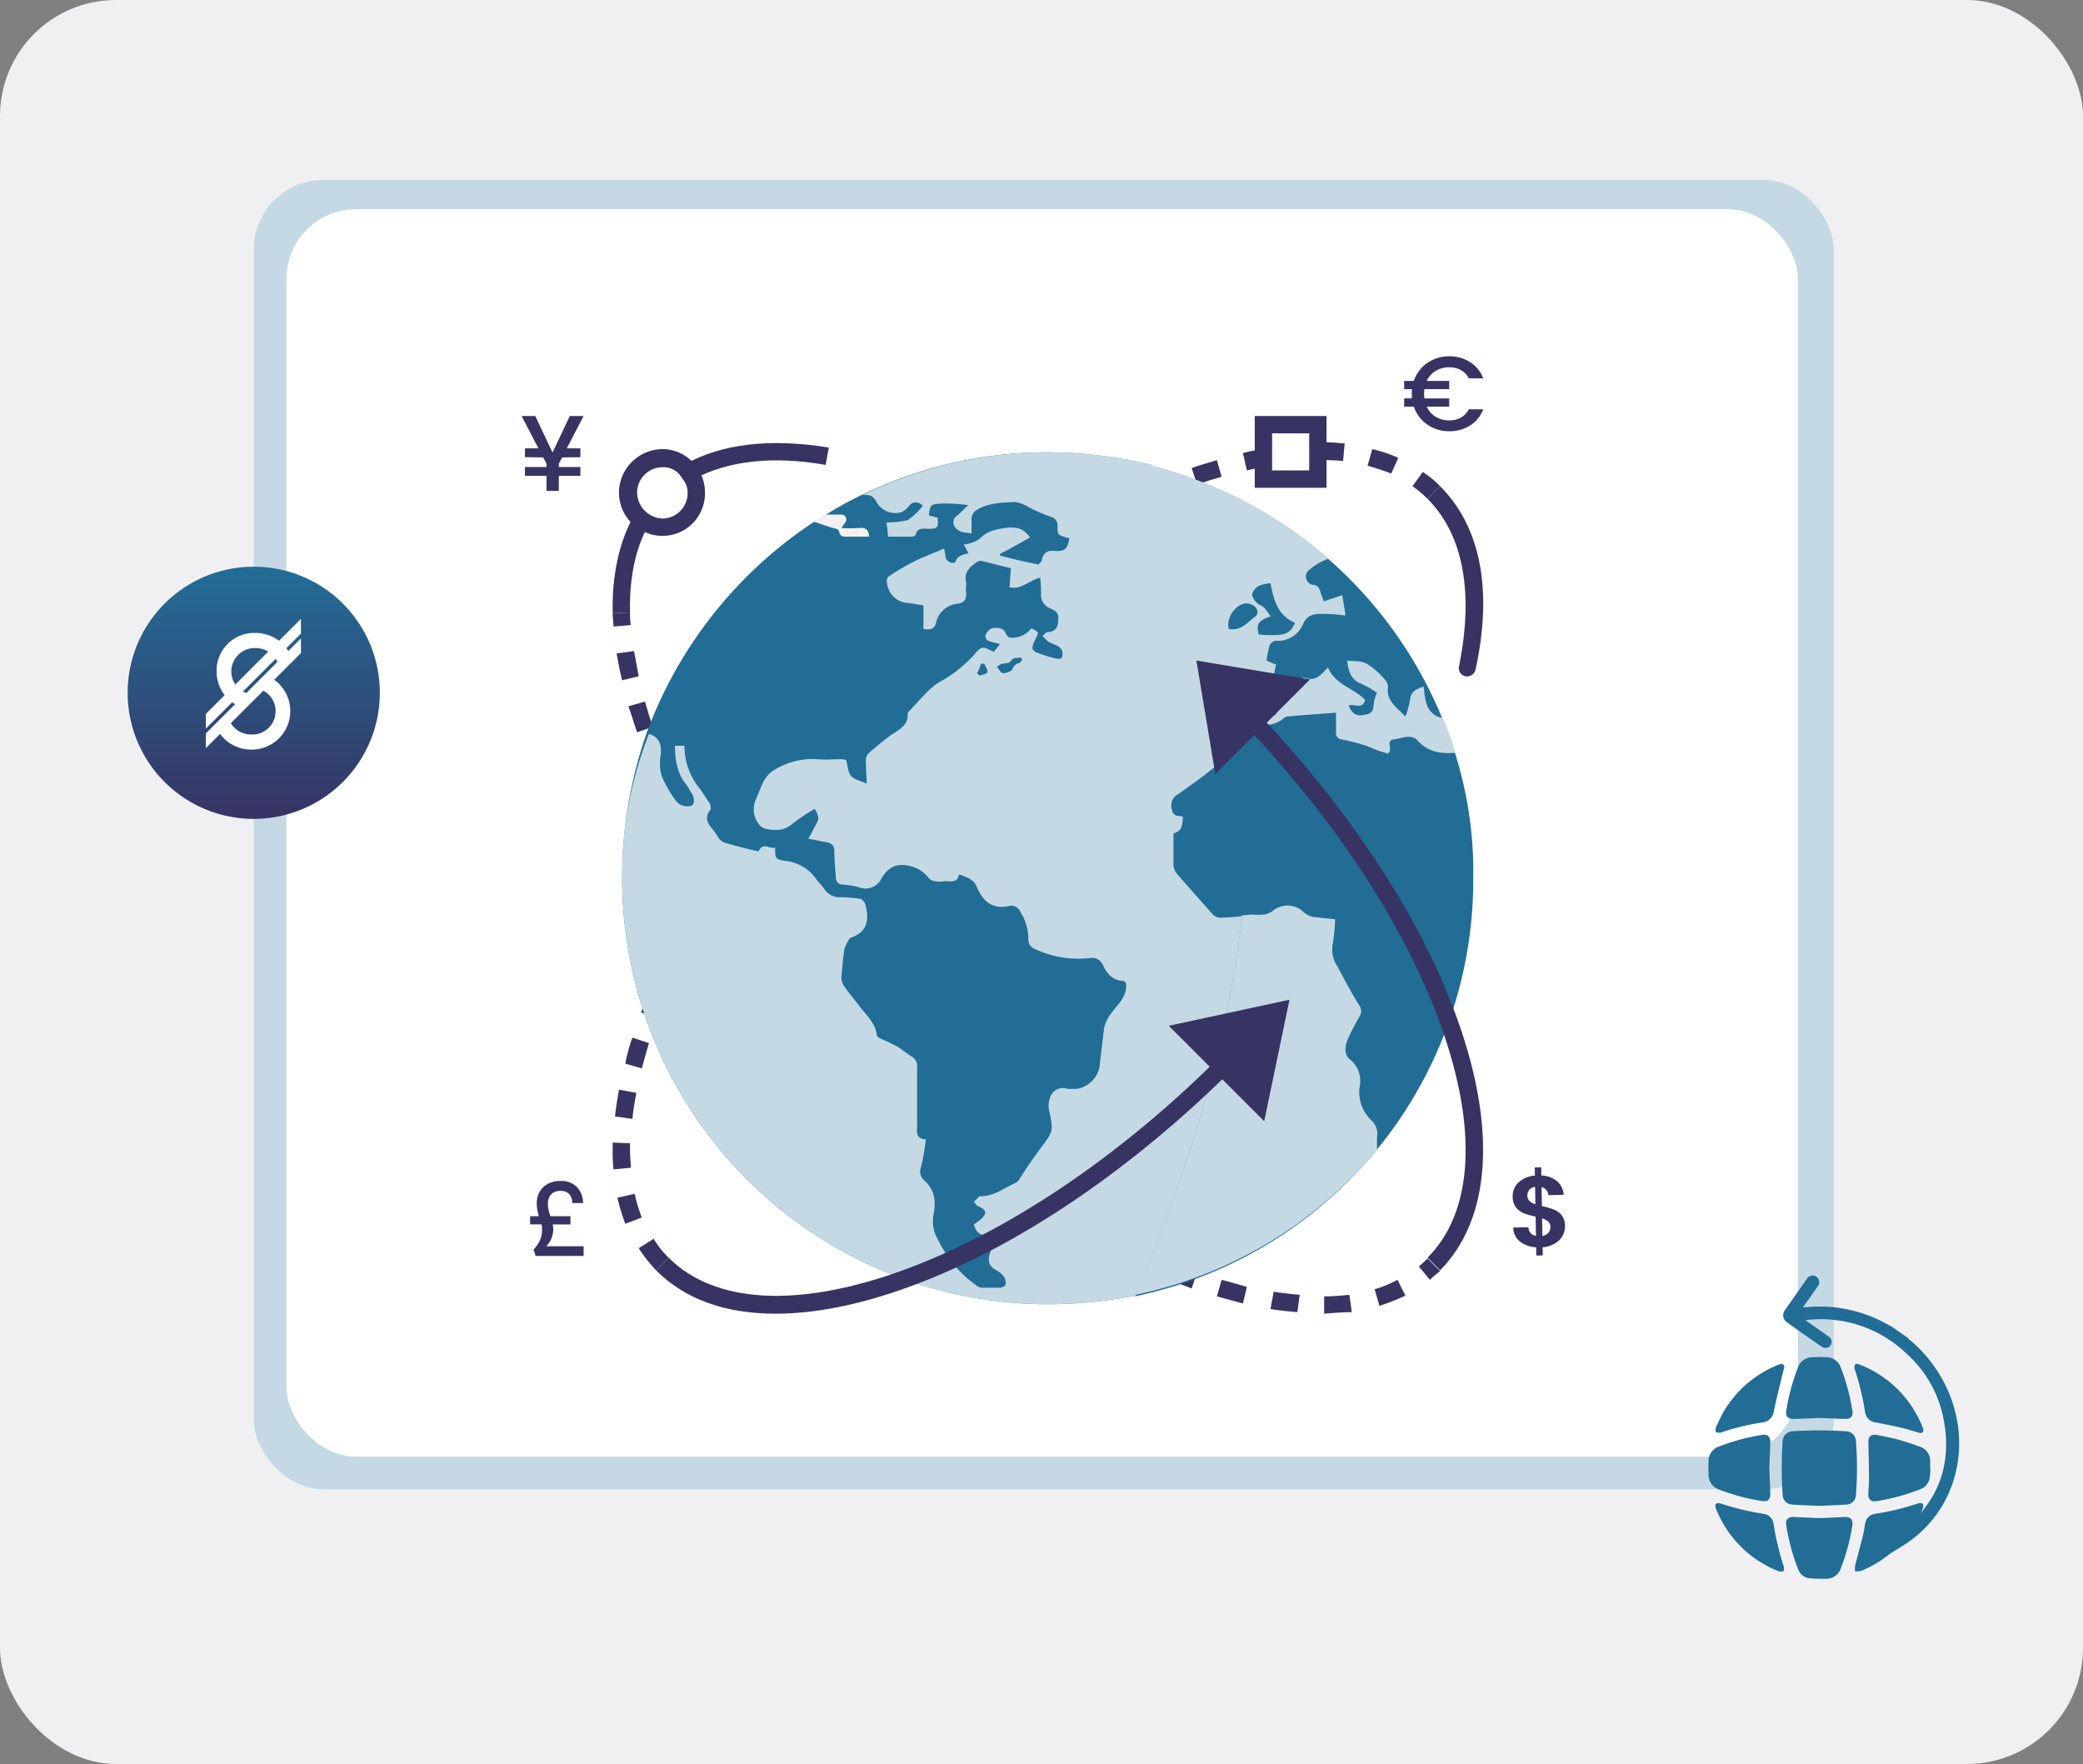 <svg xmlns="http://www.w3.org/2000/svg" xmlns:xlink="http://www.w3.org/1999/xlink" width="359" height="304" viewBox="0 0 359 304">
  <rect x="0" y="0" width="359" height="304" fill="#808080" stroke="none"/>
  <defs>
    <linearGradient id="linear-gradient" x1="0.5" x2="0.5" y2="1" gradientUnits="objectBoundingBox">
      <stop offset="0" stop-color="#226d96"/>
      <stop offset="1" stop-color="#373464"/>
    </linearGradient>
  </defs>
  <g id="Group_39686" data-name="Group 39686" transform="translate(-17 -7266)">
    <rect id="Rectangle_21812" data-name="Rectangle 21812" width="359" height="304" rx="20" transform="translate(376 7570) rotate(180)" fill="#f0f0f3"/>
    <g id="Group_39532" data-name="Group 39532" transform="translate(-1104.402 1667)">
      <g id="Group_39523" data-name="Group 39523" transform="translate(1165.134 5630)">
        <rect id="Rectangle_21851" data-name="Rectangle 21851" width="272.312" height="225.661" rx="12" transform="translate(0)" fill="#c4d9e4"/>
        <rect id="Rectangle_21852" data-name="Rectangle 21852" width="260.489" height="214.964" rx="12" transform="translate(5.631 5.067)" fill="#fff"/>
      </g>
      <g id="Group_39519" data-name="Group 39519" transform="translate(1415.839 5818.815)">
        <path id="Path_42546" data-name="Path 42546" d="M19.575,40.658c-1.577-.073-3.132-.126-4.685-.224a1.708,1.708,0,0,1-1.641-1.728,66.683,66.683,0,0,1,0-9.182A1.773,1.773,0,0,1,14.97,27.8a71.078,71.078,0,0,1,9.183,0,1.739,1.739,0,0,1,1.73,1.7,60.535,60.535,0,0,1,0,9.281,1.676,1.676,0,0,1-1.608,1.647c-1.57.1-3.143.154-4.7.226" transform="translate(-0.452 -0.955)" fill="#216d96"/>
        <path id="Path_42547" data-name="Path 42547" d="M10.5,34.18c.057,1.441.121,2.88.168,4.319.037,1.115-.437,1.523-1.526,1.335a35.926,35.926,0,0,1-7.286-1.961,2.683,2.683,0,0,1-1.834-2.6c-.023-.762-.027-1.525,0-2.286a2.654,2.654,0,0,1,1.785-2.527,36.1,36.1,0,0,1,7.429-2.007c.948-.168,1.46.288,1.431,1.26-.044,1.489-.112,2.978-.169,4.466" transform="translate(0 -0.981)" fill="#216d96"/>
        <path id="Path_42548" data-name="Path 42548" d="M19.578,25.058c-1.46.054-2.915.116-4.37.16-1.048.033-1.481-.456-1.3-1.473a36.062,36.062,0,0,1,2-7.379,2.621,2.621,0,0,1,2.424-1.775,22.949,22.949,0,0,1,2.538,0,2.612,2.612,0,0,1,2.427,1.773,35.55,35.55,0,0,1,2,7.481c.152.9-.285,1.4-1.2,1.376-1.506-.042-3.012-.107-4.515-.162" transform="translate(-0.479 -0.503)" fill="#216d96"/>
        <path id="Path_42549" data-name="Path 42549" d="M39.262,34.187a16.161,16.161,0,0,1-.156,1.762,2.455,2.455,0,0,1-1.57,1.851,35.5,35.5,0,0,1-7.713,2.083,1.055,1.055,0,0,1-1.274-1.188c.021-.981.122-1.961.118-2.941-.01-1.911-.067-3.82-.1-5.731,0-.085-.013-.169-.014-.254-.036-1.013.5-1.5,1.483-1.3,1.16.226,2.329.432,3.467.745,1.349.372,2.683.808,4,1.292a2.522,2.522,0,0,1,1.7,2.414c.021.422,0,.846,0,1.269l.064,0" transform="translate(-0.986 -0.981)" fill="#216d96"/>
        <path id="Path_42550" data-name="Path 42550" d="M19.569,43.3c1.441-.062,2.88-.111,4.318-.188,1.108-.059,1.581.434,1.389,1.531a35.33,35.33,0,0,1-1.985,7.33,2.618,2.618,0,0,1-2.524,1.774,23.1,23.1,0,0,1-2.983-.1A2.291,2.291,0,0,1,15.96,52.12,35.052,35.052,0,0,1,13.9,44.547c-.17-1,.326-1.491,1.354-1.439,1.438.071,2.876.127,4.314.19" transform="translate(-0.479 -1.488)" fill="#216d96"/>
        <path id="Path_42551" data-name="Path 42551" d="M37.962,27.158c-.071.487-.334.6-.706.5-.909-.257-1.806-.57-2.726-.785q-2.342-.546-4.708-.993A2.082,2.082,0,0,1,27.9,24.03,44.938,44.938,0,0,0,26.154,16.8a1.7,1.7,0,0,1-.06-.3c-.091-.591.187-.859.751-.65a16.169,16.169,0,0,1,1.943.863,19.127,19.127,0,0,1,8.992,9.878c.083.2.133.415.181.567" transform="translate(-0.9 -0.545)" fill="#216d96"/>
        <path id="Path_42552" data-name="Path 42552" d="M13.12,16.419c-.061.215-.148.489-.214.769-.529,2.216-1.089,4.425-1.569,6.651A2.213,2.213,0,0,1,9.3,25.877a40.287,40.287,0,0,0-6.7,1.6,2.2,2.2,0,0,1-.586.153c-.219.011-.546.028-.639-.1a.821.821,0,0,1-.059-.7,25.159,25.159,0,0,1,1.338-2.782,19.047,19.047,0,0,1,9.348-8.079,2.051,2.051,0,0,1,.58-.164c.377-.036.569.178.531.613" transform="translate(-0.044 -0.546)" fill="#216d96"/>
        <path id="Path_42553" data-name="Path 42553" d="M1.9,40.637a3.624,3.624,0,0,1,.4.1,45.371,45.371,0,0,0,7.286,1.743A1.929,1.929,0,0,1,11.248,44.1a47.93,47.93,0,0,0,1.778,7.434c.085.252.074.73-.069.821a1.12,1.12,0,0,1-.881-.013A19.049,19.049,0,0,1,1.368,41.635c-.282-.681-.117-1.035.529-1" transform="translate(-0.043 -1.403)" fill="#216d96"/>
        <path id="Path_42554" data-name="Path 42554" d="M37.369,40.624c.462-.009.62.209.567.577a2.416,2.416,0,0,1-.179.578A19.152,19.152,0,0,1,27.251,52.3a.445.445,0,0,1-.142.052c-.3.016-.606.027-.909.039a3.336,3.336,0,0,1-.024-.911c.445-1.785.938-3.558,1.385-5.342.163-.655.238-1.33.363-1.995A1.971,1.971,0,0,1,29.6,42.478a44.806,44.806,0,0,0,7.285-1.744,4.048,4.048,0,0,1,.482-.11" transform="translate(-0.903 -1.403)" fill="#216d96"/>
        <path id="Path_42555" data-name="Path 42555" d="M35.39,42.655c5.178-4.818,7-10.941,5.572-18.078a20.189,20.189,0,0,0-6.273-11.04A21.328,21.328,0,0,0,17.548,7.654c-.081.008-.159.032-.334.069l.462.324c1.172.825,2.35,1.642,3.514,2.478a1.058,1.058,0,0,1,.421,1.315,1.025,1.025,0,0,1-1.211.6,1.672,1.672,0,0,1-.528-.243c-1.93-1.347-3.862-2.692-5.777-4.06a1.485,1.485,0,0,1-.408-2.219q1.871-2.673,3.75-5.34A1.118,1.118,0,0,1,19.066.213,1.126,1.126,0,0,1,19.3,1.872c-.828,1.188-1.664,2.37-2.534,3.611.167,0,.275.013.379,0A23.71,23.71,0,0,1,30.722,8.1c.494.254.978.529,1.467.795l2.593,1.822a2.444,2.444,0,0,0,.24.259,23.564,23.564,0,0,1,4.754,5.262c6.854,10.32,4.461,23.75-5.526,30.154-3.13,2.006-4.045,2.4-4.459,2.192-2.084-1.051,2.388-2.2,5.6-5.923" transform="translate(-0.461 0)" fill="#216d96"/>
      </g>
      <g id="Group_39522" data-name="Group 39522" transform="translate(1211.301 5660.403)">
        <path id="Path_42748" data-name="Path 42748" d="M8.921,10.188a3.307,3.307,0,0,1-.46,1.692,3.58,3.58,0,0,1-1.354,1.3,4.89,4.89,0,0,1-2.109.6v1.406H3.888V13.763a4.9,4.9,0,0,1-2.794-1.05A3.1,3.1,0,0,1,0,10.292H2.6A1.528,1.528,0,0,0,3.888,11.8V8.487a15.257,15.257,0,0,1-2.013-.625A3.255,3.255,0,0,1,.555,6.856,2.947,2.947,0,0,1,0,4.964,3.132,3.132,0,0,1,1.085,2.5a4.685,4.685,0,0,1,2.8-1.093V0H5V1.406A4.515,4.515,0,0,1,7.663,2.412a3.385,3.385,0,0,1,1.119,2.4H6.161A1.6,1.6,0,0,0,5,3.4v3.28a16.779,16.779,0,0,1,2.057.633,3.223,3.223,0,0,1,1.31.989A2.91,2.91,0,0,1,8.921,10.188ZM2.534,4.842a1.273,1.273,0,0,0,.347.929,2.527,2.527,0,0,0,1.007.581v-3a1.628,1.628,0,0,0-.989.469A1.421,1.421,0,0,0,2.534,4.842ZM5,11.837A1.766,1.766,0,0,0,6.031,11.3,1.456,1.456,0,0,0,6.4,10.292a1.211,1.211,0,0,0-.364-.92A2.758,2.758,0,0,0,5,8.8Z" transform="translate(170.726 139.856) rotate(-1)" fill="#373464"/>
        <path id="Path_42747" data-name="Path 42747" d="M9.779,10.765a3.358,3.358,0,0,0,1.355-1.428h2.492a5.613,5.613,0,0,1-2.274,2.8,6.593,6.593,0,0,1-3.584.982,6.451,6.451,0,0,1-3.784-1.155,6.029,6.029,0,0,1-2.31-3.084H0V7.463H1.346q-.036-.509-.036-.8t.036-.8H0V4.443H1.674a6.029,6.029,0,0,1,2.31-3.084A6.451,6.451,0,0,1,7.768.2a6.564,6.564,0,0,1,3.575.992,5.646,5.646,0,0,1,2.283,2.811H11.134A3.358,3.358,0,0,0,9.779,2.578,4.058,4.058,0,0,0,7.768,2.1a4.385,4.385,0,0,0-2.338.619A3.981,3.981,0,0,0,3.893,4.443H7.768V5.862H3.493a5.9,5.9,0,0,0,0,1.6H7.768V8.882H3.893a3.962,3.962,0,0,0,1.537,1.747,4.385,4.385,0,0,0,2.338.619,4.058,4.058,0,0,0,2.01-.482" transform="translate(152.103 -0.204)" fill="#373464"/>
        <path id="Path_42750" data-name="Path 42750" d="M19.034,11.255v1.661H10.762l-.357-1.108a5.968,5.968,0,0,0,1.108-1.6,4.815,4.815,0,0,0,.357-1.974,3.473,3.473,0,0,0-.088-.75H9.817V6.074h1.517a6.877,6.877,0,0,1-.375-2.18,3.981,3.981,0,0,1,.52-2.072A3.5,3.5,0,0,1,12.908.473,4.5,4.5,0,0,1,15.016,0a3.728,3.728,0,0,1,2.893,1.072,4.024,4.024,0,0,1,1.02,2.733H17.07a2.224,2.224,0,0,0-.5-1.528,1.981,1.981,0,0,0-1.554-.563,2.141,2.141,0,0,0-1.545.554A2.292,2.292,0,0,0,12.888,4,4.6,4.6,0,0,0,13,5c.071.322.174.679.3,1.072h3.467V7.486H13.712a3.621,3.621,0,0,1,.088.768,4.225,4.225,0,0,1-1.2,3Z" transform="translate(-8.348 142.123)" fill="#373464"/>
        <path id="Path_42749" data-name="Path 42749" d="M25.032,5.887h2.342V7.411l-3.142.037-.576,1.1V9.1h3.719v1.524H23.655v2.6H21.538v-2.6H17.821V9.1h3.717V8.545l-.576-1.1-3.141-.037V5.887h2.323L17.245.312H19.6l2.974,6.3,2.974-6.3h2.379Z" transform="translate(-17.245 9.976)" fill="#373464"/>
        <g id="Group_39520" data-name="Group 39520" transform="translate(15.683 10.287)">
          <g id="Group_39518" data-name="Group 39518">
            <path id="Path_42703" data-name="Path 42703" d="M8.936,34.447c0-.816-.136-1.5-.136-2.311L11.791,32a11.694,11.694,0,0,0,.136,2.175Z" transform="translate(-8.79 1.851)" fill="#373464"/>
            <path id="Path_42704" data-name="Path 42704" d="M131.245,151.1v-2.991c1.5,0,2.991-.136,4.35-.272l.408,2.991C134.508,150.824,132.877,150.96,131.245,151.1Zm-4.622-.272c-1.5-.136-3.127-.272-4.622-.544l.544-2.991c1.5.272,2.991.408,4.486.544Zm14.139-1.088-.816-2.855a20.072,20.072,0,0,0,3.942-1.631l1.359,2.719A34.278,34.278,0,0,1,140.762,149.737Zm-23.519-.408-4.486-1.224.816-2.855c1.5.408,2.991.816,4.35,1.224Zm-8.837-2.583c-1.359-.544-2.855-1.088-4.35-1.631l1.088-2.855c1.359.544,2.855,1.088,4.214,1.631Zm-8.7-3.535c-1.359-.68-2.719-1.359-4.214-2.039l1.359-2.719c1.359.68,2.719,1.359,4.078,1.9ZM91.413,139c-1.359-.68-2.719-1.5-4.078-2.311l1.5-2.583c1.359.816,2.583,1.5,3.942,2.175Zm-8.021-4.622c-1.224-.816-2.583-1.631-3.942-2.583l1.631-2.447c1.224.816,2.583,1.631,3.807,2.447Zm-7.613-5.166c-1.224-.952-2.447-1.767-3.671-2.719l1.767-2.447c1.224.952,2.447,1.767,3.671,2.719Zm-7.341-5.574c-1.224-.952-2.447-1.9-3.535-2.855l1.9-2.311c1.224.952,2.311,1.9,3.535,2.855Zm-7.205-5.846c-1.088-.952-2.311-2.039-3.4-3.127l2.039-2.175c1.088,1.088,2.311,2.039,3.4,2.991Zm-6.8-6.254c-1.088-.952-2.039-2.039-3.127-3.127l-.136-.136,2.175-2.175.136.136c1.088,1.088,2.039,2.039,3.127,2.991Zm-6.526-6.526c-1.088-1.088-2.175-2.311-3.127-3.4l2.175-2.039c.952,1.088,2.039,2.175,3.127,3.263Zm-6.254-6.933c-.952-1.224-2.039-2.311-2.991-3.535l2.311-1.9c.952,1.224,1.9,2.311,2.991,3.535ZM35.81,91.007l-2.855-3.671L35.4,85.569c.952,1.224,1.767,2.447,2.719,3.671ZM30.236,83.53c-.952-1.224-1.767-2.583-2.583-3.807L30.1,78.092c.816,1.224,1.631,2.447,2.583,3.807ZM25.07,75.917c-.816-1.359-1.631-2.583-2.447-3.942l2.583-1.5c.816,1.224,1.5,2.583,2.311,3.942ZM20.448,67.9c-.68-1.359-1.5-2.719-2.175-4.078l2.719-1.359,2.039,4.078ZM16.369,59.6c-.68-1.5-1.224-2.855-1.767-4.214L17.457,54.3c.544,1.359,1.088,2.719,1.767,4.214Zm-3.535-8.7c-.544-1.5-.952-2.991-1.5-4.486l2.855-.816c.408,1.359.816,2.855,1.359,4.35ZM10.252,41.93C9.844,40.3,9.572,38.8,9.3,37.308l2.991-.408c.272,1.359.544,2.855.816,4.35Z" transform="translate(-8.61 3.613)" fill="#373464"/>
            <path id="Path_42705" data-name="Path 42705" d="M112.9,117.571l-1.9-2.311a14.885,14.885,0,0,0,1.5-1.359l2.175,2.175a17.223,17.223,0,0,0-1.767,1.5Z" transform="translate(27.949 31.293)" fill="#373464"/>
            <path id="Path_42706" data-name="Path 42706" d="M8.8,36.558C8.667,30.032,9.89,24.322,12.473,19.7l2.583,1.5c-2.311,4.078-3.4,9.244-3.263,15.226Z" transform="translate(-8.792 -2.571)" fill="#373464"/>
            <path id="Path_42707" data-name="Path 42707" d="M19.5,16.742,18,14.159c6.39-3.535,14.682-4.486,24.743-2.855L42.2,14.3c-9.109-1.631-16.994-.68-22.7,2.447Z" transform="translate(-5.483 -5.866)" fill="#373464"/>
            <path id="Path_42708" data-name="Path 42708" d="M17.077,26.254a7.724,7.724,0,0,1-4.486-1.5A7.405,7.405,0,0,1,9.6,18.777,7.544,7.544,0,0,1,17.077,11.3a7.154,7.154,0,0,1,5.846,2.991,7.417,7.417,0,0,1,1.5,4.486,7.34,7.34,0,0,1-7.341,7.477Zm0-11.827a4.38,4.38,0,0,0-4.35,4.35,4.509,4.509,0,0,0,1.767,3.535,4.636,4.636,0,0,0,2.583.952,4.38,4.38,0,0,0,4.35-4.35,3.589,3.589,0,0,0-.952-2.583A3.615,3.615,0,0,0,17.077,14.427Z" transform="translate(-8.502 -5.59)" fill="#373464"/>
            <path id="Path_42709" data-name="Path 42709" d="M104.5,14.155c1.359.408,2.719.816,4.078,1.359L109.8,12.8a24.826,24.826,0,0,0-4.486-1.5Z" transform="translate(25.613 -5.59)" fill="#373464"/>
            <path id="Path_42710" data-name="Path 42710" d="M98.2,10.536v2.991h.408a38.2,38.2,0,0,1,3.943.136l.272-2.991a41.171,41.171,0,0,0-4.214-.272Z" transform="translate(23.348 -5.914)" fill="#373464"/>
            <path id="Path_42711" data-name="Path 42711" d="M111.967,14.2,110.2,16.647a19.88,19.88,0,0,1,2.583,2.175l2.175-2.175A16.84,16.84,0,0,0,111.967,14.2Z" transform="translate(27.662 -4.548)" fill="#373464"/>
            <path id="Path_42712" data-name="Path 42712" d="M18.1,71.507,20.683,73c.68-1.224,1.5-2.583,2.311-3.807l-2.583-1.5C19.6,68.924,18.916,70.283,18.1,71.507Z" transform="translate(-5.447 14.685)" fill="#373464"/>
            <path id="Path_42713" data-name="Path 42713" d="M15.1,77.578,17.819,78.8a35.877,35.877,0,0,1,2.039-3.942L17.139,73.5A28.533,28.533,0,0,0,15.1,77.578Z" transform="translate(-6.525 16.77)" fill="#373464"/>
            <path id="Path_42714" data-name="Path 42714" d="M25.4,60.171l2.447,1.767c.816-1.224,1.767-2.447,2.719-3.671L28.119,56.5C27.167,57.724,26.216,58.947,25.4,60.171Z" transform="translate(-2.822 10.658)" fill="#373464"/>
            <path id="Path_42715" data-name="Path 42715" d="M21.6,65.807l2.583,1.631,2.447-3.671L24.183,62A37.389,37.389,0,0,0,21.6,65.807Z" transform="translate(-4.188 12.635)" fill="#373464"/>
            <path id="Path_42716" data-name="Path 42716" d="M12.1,113.031a26.286,26.286,0,0,0,2.991,3.807l2.175-2.175a15.184,15.184,0,0,1-2.583-3.263Z" transform="translate(-7.604 30.394)" fill="#373464"/>
            <path id="Path_42717" data-name="Path 42717" d="M12.771,93.044,9.78,92.5c-.272,1.5-.544,3.127-.68,4.622l2.991.408C12.227,96.035,12.5,94.539,12.771,93.044Z" transform="translate(-8.682 23.6)" fill="#373464"/>
            <path id="Path_42718" data-name="Path 42718" d="M16.886,80.824,14.167,79.6c-.544,1.5-1.224,2.855-1.767,4.214L15.255,84.9Z" transform="translate(-7.496 18.962)" fill="#373464"/>
            <path id="Path_42719" data-name="Path 42719" d="M14.478,86.852,11.624,85.9A27.524,27.524,0,0,0,10.4,90.386l2.855.816c.408-1.5.816-2.991,1.224-4.35Z" transform="translate(-8.215 21.227)" fill="#373464"/>
            <path id="Path_42720" data-name="Path 42720" d="M12.391,105.7l-2.991.68a35.051,35.051,0,0,0,1.359,4.486l2.855-1.088A23.251,23.251,0,0,1,12.391,105.7Z" transform="translate(-8.574 28.345)" fill="#373464"/>
            <path id="Path_42721" data-name="Path 42721" d="M29.4,54.835l2.311,1.9c.952-1.224,1.9-2.311,2.855-3.535l-2.311-1.9C31.3,52.524,30.352,53.611,29.4,54.835Z" transform="translate(-1.384 8.789)" fill="#373464"/>
            <path id="Path_42722" data-name="Path 42722" d="M11.791,100.559V99.336L8.8,99.2v1.224a27.3,27.3,0,0,0,.136,3.4l2.991-.272C11.927,102.735,11.791,101.647,11.791,100.559Z" transform="translate(-8.79 26.008)" fill="#373464"/>
            <path id="Path_42723" data-name="Path 42723" d="M40.883,42.08,38.3,44.663,40.475,46.7c.816-.816,1.631-1.767,2.583-2.583l.544-.544L41.427,41.4Z" transform="translate(1.815 5.23)" fill="#373464"/>
            <path id="Path_42724" data-name="Path 42724" d="M70,19.775l1.5,2.583c1.359-.68,2.583-1.359,3.942-2.039L74.078,17.6C72.583,18.416,71.359,19.1,70,19.775Z" transform="translate(13.21 -3.325)" fill="#373464"/>
            <path id="Path_42725" data-name="Path 42725" d="M76,16.7l1.224,2.719c1.359-.68,2.719-1.224,4.078-1.767L80.214,14.8C78.719,15.48,77.359,16.159,76,16.7Z" transform="translate(15.367 -4.332)" fill="#373464"/>
            <path id="Path_42726" data-name="Path 42726" d="M64.2,23.211l1.631,2.583c1.224-.816,2.583-1.631,3.807-2.311L68.007,20.9C66.783,21.58,65.424,22.4,64.2,23.211Z" transform="translate(11.125 -2.139)" fill="#373464"/>
            <path id="Path_42727" data-name="Path 42727" d="M88.7,11.98l.68,2.991c1.088-.272,2.039-.408,3.127-.68L91.963,11.3A27.844,27.844,0,0,0,88.7,11.98Z" transform="translate(19.933 -5.59)" fill="#373464"/>
            <path id="Path_42728" data-name="Path 42728" d="M82.2,14.059l.952,2.855c1.359-.544,2.855-.952,4.214-1.359L86.55,12.7C85.191,13.108,83.7,13.516,82.2,14.059Z" transform="translate(17.596 -5.087)" fill="#373464"/>
            <path id="Path_42729" data-name="Path 42729" d="M33.7,49.7l2.311,2.039c.952-1.088,2.039-2.175,2.991-3.4L36.827,46.3c-1.088,1.088-2.039,2.175-3.127,3.4Z" transform="translate(0.161 6.992)" fill="#373464"/>
            <path id="Path_42730" data-name="Path 42730" d="M48,35.355l2.039,2.311c1.088-.952,2.311-1.9,3.4-2.855l-1.9-2.311C50.311,33.452,49.224,34.4,48,35.355Z" transform="translate(5.302 2.031)" fill="#373464"/>
            <path id="Path_42731" data-name="Path 42731" d="M43,39.891l2.039,2.175c1.088-1.088,2.175-2.039,3.263-2.991L46.263,36.9C45.311,37.852,44.224,38.8,43,39.891Z" transform="translate(3.504 3.613)" fill="#373464"/>
            <path id="Path_42732" data-name="Path 42732" d="M53.2,31.055l1.9,2.311c1.224-.952,2.311-1.9,3.535-2.719L56.871,28.2C55.647,29.288,54.424,30.1,53.2,31.055Z" transform="translate(7.171 0.485)" fill="#373464"/>
            <path id="Path_42733" data-name="Path 42733" d="M58.6,26.983l1.767,2.447c1.224-.816,2.447-1.767,3.671-2.583L62.407,24.4C61.047,25.352,59.824,26.167,58.6,26.983Z" transform="translate(9.112 -0.881)" fill="#373464"/>
            <path id="Path_42734" data-name="Path 42734" d="M114.275,16,112.1,18.175c6.118,6.118,8.021,16.042,5.438,28.821a1.448,1.448,0,0,0,1.088,1.767,1.536,1.536,0,0,0,1.767-1.224C123.384,33.809,121.209,22.933,114.275,16Z" transform="translate(28.345 -3.901)" fill="#373464"/>
            <path id="Path_42735" data-name="Path 42735" d="M102.571,19.471H90.2V7.1h12.371Zm-9.38-2.991h6.39v-6.39h-6.39Z" transform="translate(20.472 -7.1)" fill="#373464"/>
          </g>
          <path id="Path_42736" data-name="Path 42736" d="M101.221,13.875A76.958,76.958,0,0,0,83.412,11.7a73.113,73.113,0,0,0-32.084,7.341,58.575,58.575,0,0,0-6.39,3.535L42.9,23.8A74.275,74.275,0,0,0,14.214,60.1,76.062,76.062,0,0,0,10,85.112a73.453,73.453,0,0,0,73.412,73.412,78.89,78.89,0,0,0,15.09-1.5c22.16-52.068,27.869-100.738,2.719-143.153Z" transform="translate(-8.359 -5.446)" fill="#216d96"/>
          <path id="Path_42737" data-name="Path 42737" d="M130.331,63.429a51.026,51.026,0,0,0-2.311-6.39A73.879,73.879,0,0,0,77.719,13.4C102.869,55.816,97.16,104.485,75,156.553a73.3,73.3,0,0,0,58.322-71.917A67.831,67.831,0,0,0,130.331,63.429Z" transform="translate(15.008 -4.835)" fill="#216d96"/>
          <path id="Path_42738" data-name="Path 42738" d="M38.65,22.455c.136,1.088.952.952,1.767.952h3.4c0-1.088-.544-1.631-1.631-1.5a23.9,23.9,0,0,1-3.127,0,9.269,9.269,0,0,1,.68-.952.861.861,0,0,0-.816-1.359H36.339L34.3,20.824c1.359.408,2.583.952,3.942,1.224.136.136.408.272.408.408Z" transform="translate(0.377 -2.606)" fill="#f2f2f2"/>
          <path id="Path_42739" data-name="Path 42739" d="M116.7,111.222v-2.175a3.118,3.118,0,0,0-.952-2.855,6.7,6.7,0,0,1-2.039-5.846,4.681,4.681,0,0,0-1.631-4.622c-1.088-.816-.952-2.311-.408-3.535a35.876,35.876,0,0,1,2.039-3.943,1.655,1.655,0,0,0,0-1.767c-1.359-2.175-2.583-4.486-3.807-6.8a5.033,5.033,0,0,1-.816-3.942,40.276,40.276,0,0,0,.408-4.214c-1.359-.136-2.583-.272-3.807-.408a3.7,3.7,0,0,1-1.631-.816,3.987,3.987,0,0,0-5.438-.136,2.851,2.851,0,0,1-1.5.544,8.882,8.882,0,0,1-1.9,0c-.544,0-1.088.136-1.767.136C91.142,91.917,84.616,113.8,75.1,136.236A73.723,73.723,0,0,0,116.7,111.222Z" transform="translate(15.044 15.21)" fill="#c4d9e4"/>
          <path id="Path_42740" data-name="Path 42740" d="M91.546,49.562a7.154,7.154,0,0,1,5.3-.136c.408.136.816.136,1.359.272l.408-2.039a14.154,14.154,0,0,1-1.631-.68,19.247,19.247,0,0,1,.544-2.719,1.573,1.573,0,0,1,.952-.68,4.756,4.756,0,0,0,4.894-3.127c.952-1.767,2.583-1.5,4.078-1.5a29.237,29.237,0,0,1,3.127.272c-.136-1.359-.408-2.447-.544-3.535-1.088.408-2.039.68-3.127,1.088a9.438,9.438,0,0,1-.68-1.767c-.272-.68-.544-1.088-1.359-1.088a1.487,1.487,0,0,1-.816-2.311,10.9,10.9,0,0,1,2.583-1.767c.272-.136.68-.272.952-.408A72.818,72.818,0,0,0,77,13.4,114.16,114.16,0,0,1,91,49.834c.272-.136.408-.272.544-.272Zm2.991-14.139a2.388,2.388,0,0,1,1.224-1.359,7.842,7.842,0,0,1,1.9-.408c.544,2.855,1.224,5.574,4.214,6.8-.816,2.175-2.175,2.311-6.254,2.039-.408-1.9-.136-2.311,2.039-3.127a14.238,14.238,0,0,0-1.088-1.5c-.408-.408-1.088-.544-1.359-.952C94.809,36.511,94.4,35.831,94.537,35.424Zm-.136,1.9c.952.408,1.359,1.5.68,2.039-1.359.952-2.447,2.583-4.622,2.175-.544-2.311,1.9-5.166,3.942-4.214Z" transform="translate(15.727 -4.835)" fill="#c4d9e4"/>
          <path id="Path_42741" data-name="Path 42741" d="M123.411,48.024c-1.767-.272-2.855-1.5-3.127-3.535-.136-.544-.136-1.224-.272-1.9-1.224.408-2.175.816-2.311,2.175a16.72,16.72,0,0,1-.816,2.991c-1.5-1.631-3.4-2.719-2.991-5.166a2.163,2.163,0,0,0-.68-1.359,13.158,13.158,0,0,0-2.991-2.583c-.952-.544-2.175-.408-3.4-.544.272,1.9.68,3.263,2.311,3.942a14.275,14.275,0,0,1,2.855,1.631,5.188,5.188,0,0,0-.544,1.767c-.136,1.5-.272,1.767-1.767,2.039-1.224.272-2.039-.272-2.583-1.631.952-.408,2.311.816,2.855-.952-1.9-2.039-5.166-2.583-6.39-5.574-.272.272-.544.408-.68.68-.952.952-1.9,1.631-3.263,1.088a1.127,1.127,0,0,0-1.088.408c-1.359,1.767-2.583,3.671-3.807,5.574-.136.272-.408.544-.544.544-2.039.136-4.078.68-5.982,0,.136.68.136,1.359.272,1.9a5.782,5.782,0,0,1,1.5-.272c2.175,0,4.214.272,5.982-1.224a1.031,1.031,0,0,1,.544-.272c2.719-.272,5.438-.408,8.429-.68v3.4a1.083,1.083,0,0,0,.952,1.224,38.934,38.934,0,0,1,3.807.952c.952.272,1.9.816,2.855,1.088.408.136.952.272,1.359.408.136-.272.272-.272.272-.408.272-.68-.544-1.9.68-2.039,1.359-.136,2.991-1.088,4.214.272,1.9,2.039,4.078,2.175,6.39,2.039a52.175,52.175,0,0,0-2.039-5.982Z" transform="translate(19.753 4.044)" fill="#c4d9e4"/>
          <path id="Path_42742" data-name="Path 42742" d="M115.5,56.835a1.965,1.965,0,0,1-.952-1.359c-.272-1.5-.952-2.991,0-4.486a1.392,1.392,0,0,1,.816-.68,116.167,116.167,0,0,0-14-36.434A76.957,76.957,0,0,0,83.548,11.7a73.113,73.113,0,0,0-32.084,7.341,4.191,4.191,0,0,1,1.359.136A2.446,2.446,0,0,1,53.911,20.4a3.748,3.748,0,0,0,4.214,1.631,3.748,3.748,0,0,0,1.224-.952,1.457,1.457,0,0,1,2.447-.136,11.051,11.051,0,0,1-2.583,2.447,15.163,15.163,0,0,1-3.671.408,14.981,14.981,0,0,1,.272,2.447h4.214a1.031,1.031,0,0,0,.544-.272c.272-1.359,1.359-1.088,2.175-1.088,1.631,0,1.767-.136,1.631-1.9-.544-.136-.952-.272-1.5-.408.136-2.039.544-1.9,2.039-2.039a29.57,29.57,0,0,1,4.758.272c-.816.68-1.359,1.359-1.9,1.767a1.4,1.4,0,0,0-.408,2.039,2.445,2.445,0,0,0,1.224.816c.544.136,1.088.136,1.631.272V23.12a2.025,2.025,0,0,1,.544-1.224c2.039-1.5,4.622-1.5,6.933-1.631a6.106,6.106,0,0,1,2.447.952,32.055,32.055,0,0,0,3.807,1.631,1.473,1.473,0,0,1,1.088,1.5c0,1.631,0,1.631,2.039,2.175-.272,1.767-.816,2.311-2.447,2.175-1.359-.136-2.039.272-2.311,1.631-.136.272-.544.816-.68.68-2.175-.408-4.35-.952-6.526-1.5v-.272c1.767-.952,3.535-1.9,5.166-2.855-1.088-1.631-2.447-1.9-4.35-1.631-1.631.272-3.127.544-4.35,1.9a6.347,6.347,0,0,1-2.719.952,14.827,14.827,0,0,1,.816,1.5c-.816.272-1.767.272-2.175,1.359-.272.68-1.631.136-1.767-.68a8.876,8.876,0,0,0-.272-1.5c-1.767.816-3.4,1.359-5.03,2.175a42.633,42.633,0,0,0-4.214,2.447c-.68.408-.68.816-.544,1.5a3.794,3.794,0,0,0,3.671,3.263c.816.136,1.631.272,2.583.408v4.078c1.088.136,1.9.136,2.175-1.088A4.185,4.185,0,0,1,67.778,37.8c1.224-.136,1.631-.816,1.5-2.039-.136-.544.136-1.088,0-1.631-.408-1.767.68-2.719,1.9-3.535a1.194,1.194,0,0,1,.952-.136c1.631.408,3.127.816,4.894,1.224-.136,1.088-.136,2.039-.272,3.263,2.039.544,3.4-1.224,5.3-1.631a20.079,20.079,0,0,1,.136,2.855,2.392,2.392,0,0,0,1.359,2.311c.68.408,1.631.544,1.631,1.767,0,1.359-.272,2.311-1.767,2.447-.408,0-.68.408-.952.68l.952.952c.544.272,1.224.544,1.767.816a2,2,0,0,1,.68.816c.136,1.359-.136,1.5-1.359,1.224a25.368,25.368,0,0,1-2.991-.952c-.408-.136-.816-.544-.816-.816a4.321,4.321,0,0,1,.408-1.224c.136-.408.544-.952.544-1.359,0-.272-.68-.544-1.088-.816a4.315,4.315,0,0,1-3.807,1.631c-.136-.136-.408-.272-.544-.544-.408-1.224-1.5-1.224-2.447-1.088A2.123,2.123,0,0,0,72.672,43.1c-.272.68.272,1.088.816,1.224s.952.272,1.631.408a11.887,11.887,0,0,1-1.088,1.359c-1.9-.952-2.039-1.088-3.4.544A23.166,23.166,0,0,1,64.515,51.4c-1.9,1.224-3.4,3.263-5.166,5.03a.475.475,0,0,0-.136.272c.136,2.175-1.631,2.855-2.991,3.807-1.224.952-2.447,1.9-3.671,2.991a1.857,1.857,0,0,0-.544,1.5c0,1.224.136,2.447.136,3.807-1.088-.544-2.175-.68-2.719-1.359s-.544-1.767-.816-2.719a5.888,5.888,0,0,0-.68-.136c-1.5,0-2.991.136-4.35,0a12.376,12.376,0,0,0-7.205,1.767c-2.039,1.088-2.447,3.263-3.263,5.03a4.2,4.2,0,0,0,.408,4.35,2.114,2.114,0,0,0,1.088.816c1.767.408,3.4.408,4.894-.952a34.445,34.445,0,0,1,3.671-2.447c.544.816.952,1.631.272,2.583-.408.816-.816,1.631-1.359,2.583,1.088.136,2.039.408,2.991.544s1.5.544,1.5,1.631c0,1.5.136,2.991.272,4.486A1.1,1.1,0,0,0,47.93,86.2a16.311,16.311,0,0,1,2.719.408,3.1,3.1,0,0,0,4.078-1.5c1.359-2.311,3.127-2.719,5.574-1.9a5.438,5.438,0,0,1,2.447,1.767,1.948,1.948,0,0,0,1.5.68c.68.136,1.5-.136,2.175,0,.816,0,1.5-.136,1.631-1.224,1.359.544,2.583.816,3.127,2.311,1.088,2.447,2.719,3.807,5.574,3.127a1.667,1.667,0,0,1,1.9,1.088,8.783,8.783,0,0,1,1.359,4.622,1.755,1.755,0,0,0,1.224,1.767,17.634,17.634,0,0,0,9.516,1.5,2.006,2.006,0,0,1,2.039,1.088c.68,1.5,1.631,2.719,3.4,2.855.68,0,.68.544.68,1.088-.136,2.039-1.767,3.263-2.855,4.894a6.246,6.246,0,0,0-.952,2.175c-.272,2.311-.544,4.486-.816,6.8a4.786,4.786,0,0,1-3.942,3.671h-1.5a2.326,2.326,0,0,0-3.127,1.767,3.914,3.914,0,0,0-.136,1.767c.816,3.807.816,3.671-1.5,6.8-1.224,1.631-2.447,3.4-3.535,5.166a1.638,1.638,0,0,1-.68.68c-1.9.816-3.671,2.311-5.982,2.311-.136,0-.408,0-.408.136l-.816.816c.272.272.408.68.816.816,1.359.544,1.5,1.224.408,2.175-.408.408-.952.68-1.224.952.544,2.039,1.9,1.9,3.4,1.9a16.036,16.036,0,0,1-.544,2.719c-.408,1.224-.544,2.311.816,3.127a4.25,4.25,0,0,1,1.5,1.224,1.674,1.674,0,0,1,.272,1.359c0,.272-.68.544-.952.544H72.128a1.544,1.544,0,0,1-1.088-.408,19.982,19.982,0,0,1-6.526-7.749,6.207,6.207,0,0,1-.816-4.622c.408-2.175.136-4.214-1.631-5.71a2.029,2.029,0,0,1-.544-2.311,43.146,43.146,0,0,0,.816-4.758c-1.9-.136-1.5-1.5-1.5-2.583V117.6a1.844,1.844,0,0,0-.952-1.767c-.816-.544-1.5-1.088-2.311-1.631a27.167,27.167,0,0,0-2.855-1.359c-.272-.136-.816-.408-.816-.68-.272-2.175-1.9-3.535-3.127-5.166-.816-1.088-1.767-2.175-2.583-3.4a2.623,2.623,0,0,1-.408-1.359c.136-1.631.272-3.4.544-5.03a9.136,9.136,0,0,1,.816-1.631c.136-.136.272-.272.408-.272,2.991-1.088,2.991-3.4,2.311-5.846-.136-.272-.544-.816-.952-.816a26.4,26.4,0,0,0-3.263-.272,3.076,3.076,0,0,1-2.855-1.5c-.408-.544-.952-1.088-1.359-1.631a7.461,7.461,0,0,0-5.3-3.127c-1.767-.272-1.767-.408-1.767-2.311-.952.408-2.039-1.088-2.855.68-1.9-.408-3.942-.952-5.846-1.5a2.438,2.438,0,0,1-.952-.68A13.789,13.789,0,0,0,25.5,76.547c-.952-1.088-1.224-2.039-.272-3.263.136-.136,0-.816-.136-1.088L23.459,69.75a11.5,11.5,0,0,1-2.719-7.477H19.109c0,2.583.408,4.894,2.039,6.8.272.408.544.952.816,1.359.544.816.544,1.9,0,2.175a2.608,2.608,0,0,1-2.447-.544A19.679,19.679,0,0,1,16.8,67.439a8.3,8.3,0,0,1-.136-3.671c.136-1.767-.272-2.991-2.039-3.535A65.813,65.813,0,0,0,10,85.112a73.453,73.453,0,0,0,73.412,73.412,78.888,78.888,0,0,0,15.09-1.5c9.516-22.567,16.042-44.455,18.353-65.391a33.331,33.331,0,0,1-3.671.272,1.948,1.948,0,0,1-1.5-.68L105.572,84.3a2.871,2.871,0,0,1-.544-1.359V77.363c1.631-.408,1.5-1.631,1.631-2.855-.68-.272-1.631.136-1.9-1.224a2.14,2.14,0,0,1,.952-2.583c2.175-1.5,4.214-2.991,6.254-4.622a1.732,1.732,0,0,0,.68-1.5c-.408-2.583.544-4.214,3.127-5.03.272-.136.68-.136.952-.272-.136-.68-.136-1.359-.272-1.9a2.191,2.191,0,0,0-.952-.544ZM72.944,49.63c-.136.272-.816.408-1.359.544l-.408-.408a8.316,8.316,0,0,0,.68-1.631H72.4C72.672,48.678,73.08,49.222,72.944,49.63ZM78.518,48a1.445,1.445,0,0,0-1.224,1.088,2.251,2.251,0,0,1-1.631.68c-.408,0-.68-.68-1.088-1.088.408-.272.68-.544,1.088-.544.544-.136,1.088,0,1.5-.68.272-.408,1.088-.272,1.631-.408,0,.136.136.272.136.544-.136,0-.272.272-.408.408Z" transform="translate(-8.359 -5.446)" fill="#c4d9e4"/>
          <path id="Path_42743" data-name="Path 42743" d="M123.586,141.822l-2.175-2.175c7.885-7.885,8.7-22.16,2.311-39.969C117.2,81.461,103.873,61.612,86.2,44.075L88.375,41.9c17.945,17.945,31.54,38.065,38.2,56.69C133.374,117.623,132.286,132.985,123.586,141.822Z" transform="translate(19.034 5.41)" fill="#373464"/>
          <path id="Path_42744" data-name="Path 42744" d="M82.8,38.1l3.263,19.577,16.314-16.314Z" transform="translate(17.812 4.044)" fill="#373464"/>
          <path id="Path_42745" data-name="Path 42745" d="M34.964,132.763c-8.7,0-15.634-2.447-20.664-7.477l2.175-2.175c7.885,7.885,22.16,8.7,39.969,2.311,18.217-6.526,38.065-19.848,55.6-37.522l2.175,2.175c-17.945,17.945-38.065,31.54-56.69,38.2-8.293,2.991-15.906,4.486-22.567,4.486Z" transform="translate(-6.813 21.946)" fill="#373464"/>
          <path id="Path_42746" data-name="Path 42746" d="M100.1,81.1,79.3,85.586l16.45,16.45Z" transform="translate(16.553 19.502)" fill="#373464"/>
        </g>
      </g>
      <g id="sKash_Center_Icon" data-name="sKash Center Icon" transform="translate(1143.403 5696.662)">
        <g id="home" transform="translate(0 0)">
          <path id="Path_10737" data-name="Path 10737" d="M21.731,0A21.731,21.731,0,1,1,0,21.731,21.731,21.731,0,0,1,21.731,0Z" transform="translate(0)" fill="url(#linear-gradient)"/>
        </g>
        <path id="Path_10699" data-name="Path 10699" d="M457.026,87.7l4.612-4.612V80.565l-2.182,2.182c-.1-.171-.216-.338-.338-.5l2.52-2.519V77.2l-3.772,3.772a6.826,6.826,0,0,0-4.1-1.349A6.491,6.491,0,0,0,447.1,86.24a6.682,6.682,0,0,0,1.386,4.107l-3.232,3.232v2.528l4.529-4.529q.246.177.506.33l-5.035,5.035v2.528l2.447-2.447a6.643,6.643,0,0,0,5.428,2.705A6.634,6.634,0,0,0,457.026,87.7ZM455.15,89.58a3.875,3.875,0,0,1,2.11,3.533,3.98,3.98,0,0,1-4.125,4.011,4.061,4.061,0,0,1-3.581-1.949Zm-3.5.135,5.626-5.626a3.834,3.834,0,0,1,.286.55l-5.338,5.338A4.063,4.063,0,0,1,451.652,89.714Zm-1.327-1.2a4.034,4.034,0,0,1,3.437-6.286,4.315,4.315,0,0,1,2.242.606Z" transform="translate(-431.771 -68.209)" fill="#fff"/>
      </g>
    </g>
  </g>
</svg>
